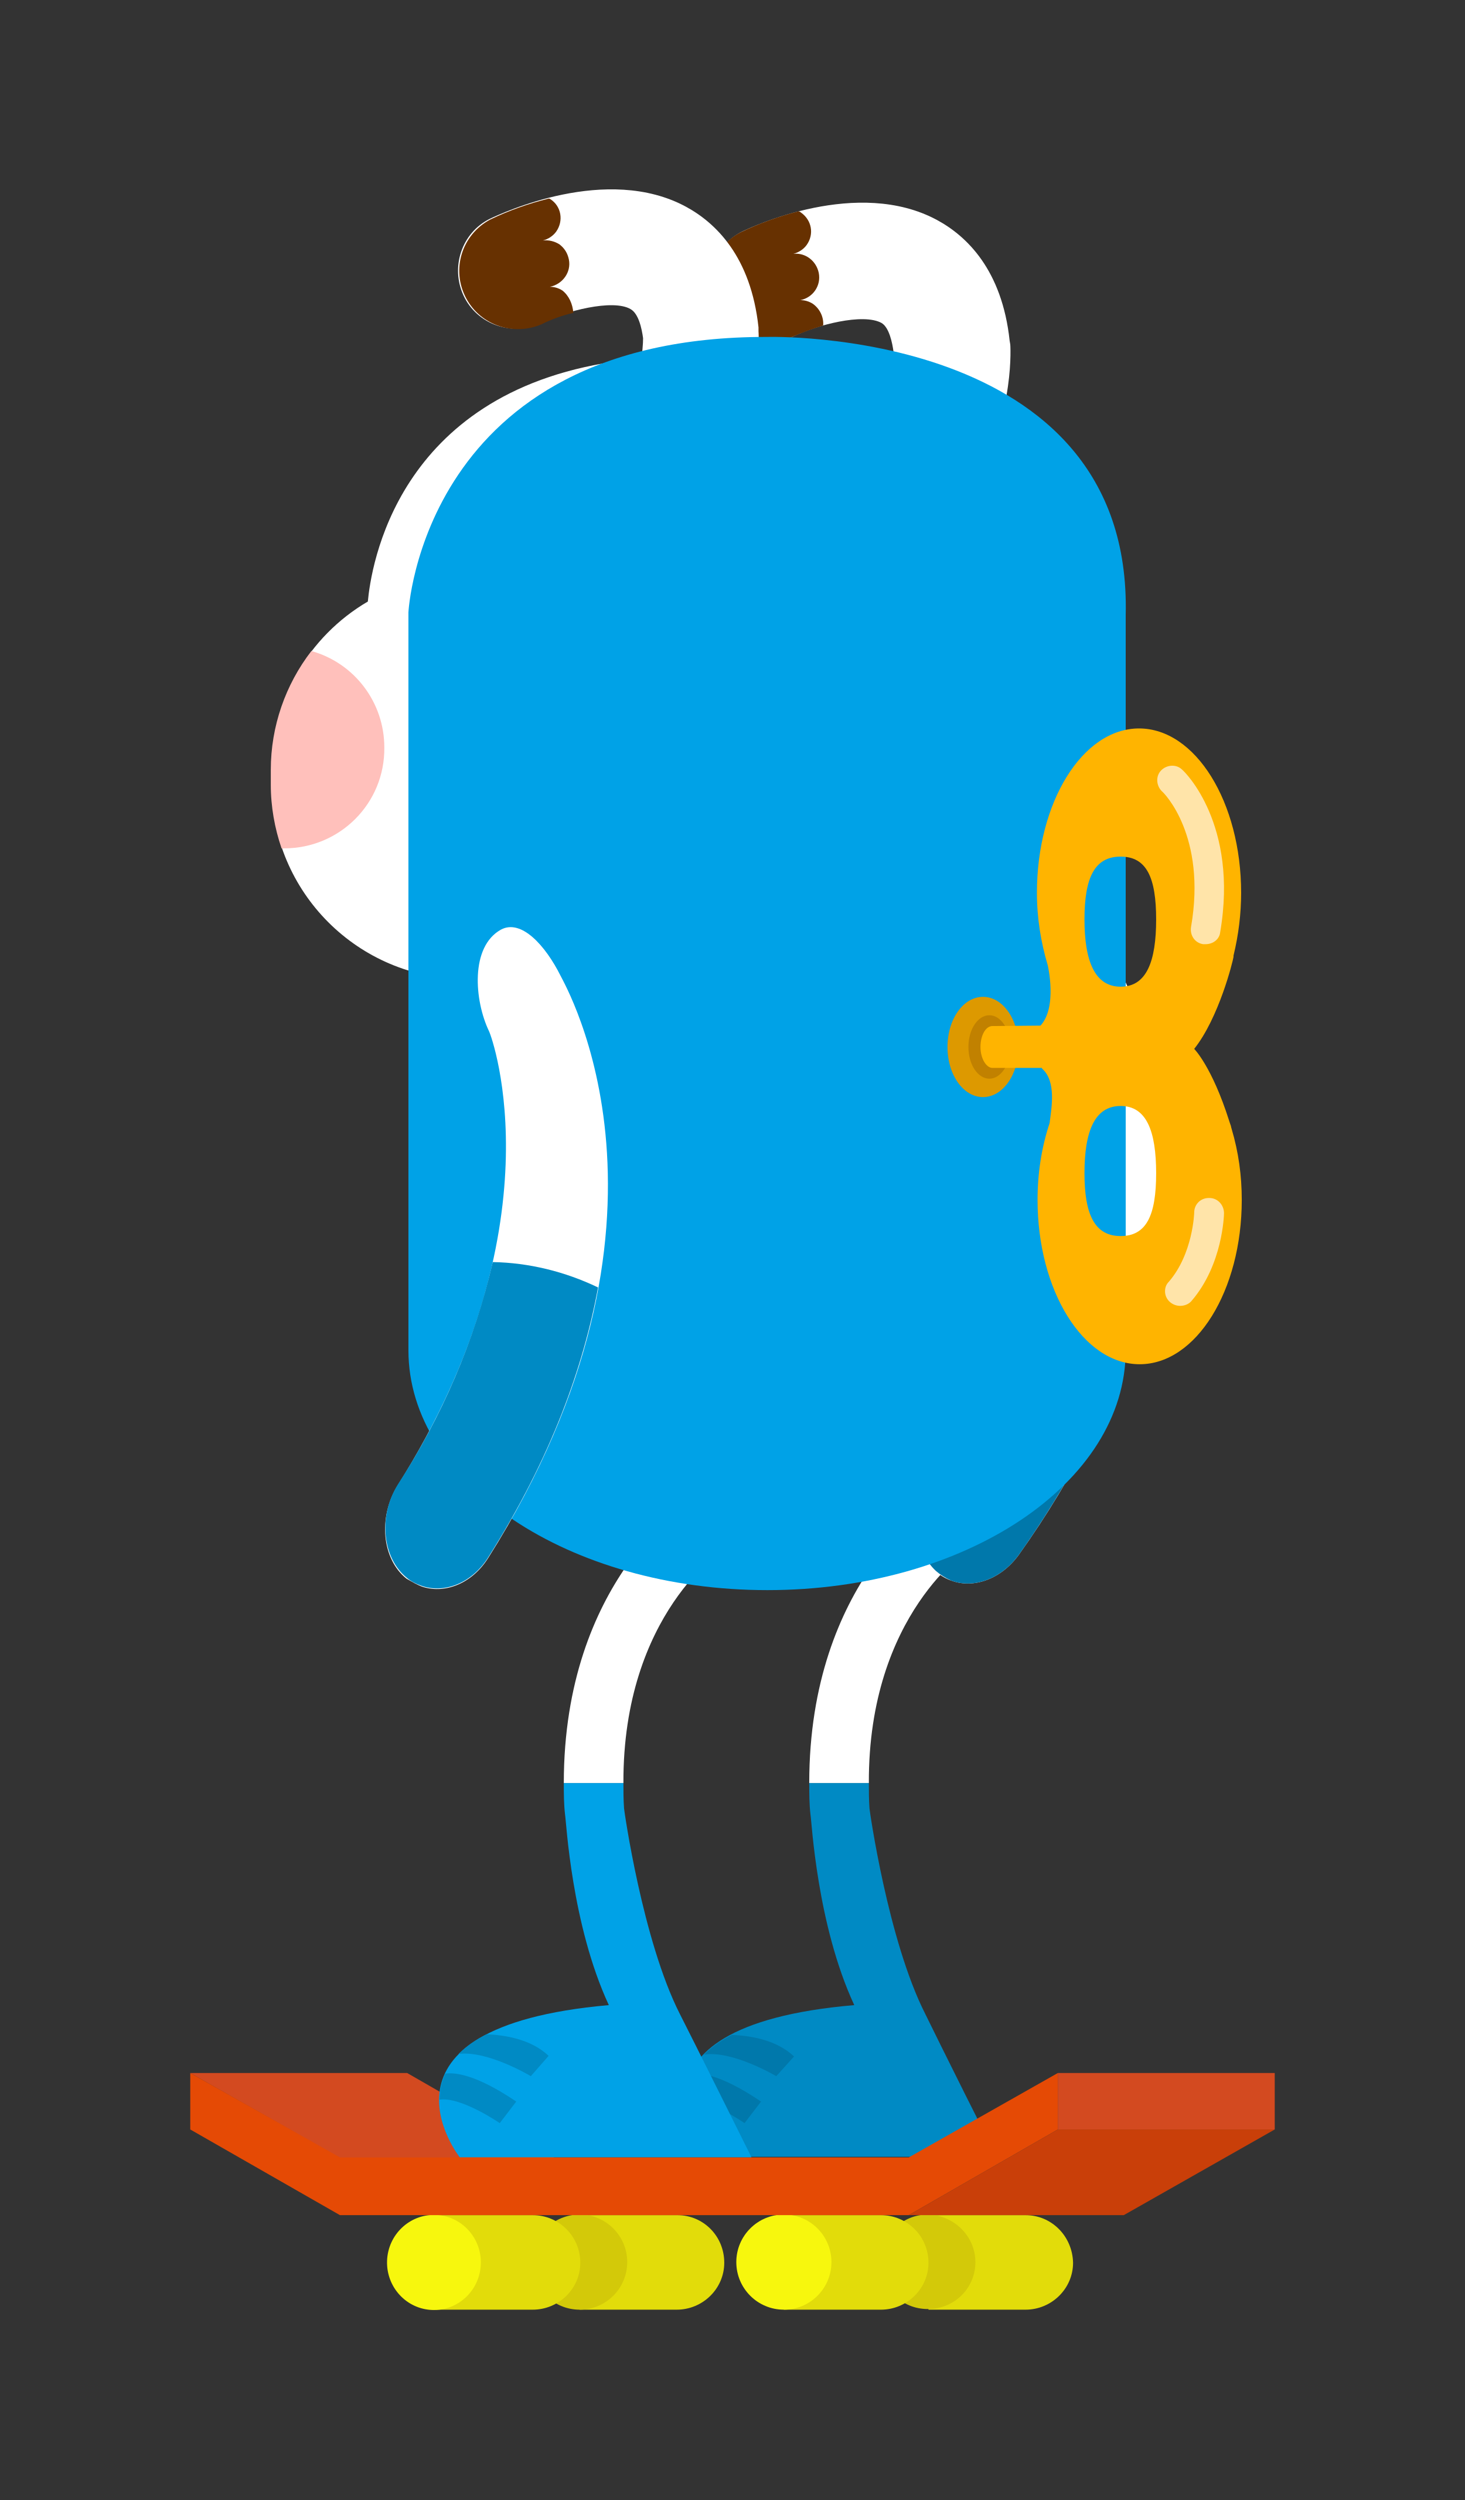 <?xml version="1.0" encoding="utf-8"?>
<!-- Generator: Adobe Illustrator 23.0.2, SVG Export Plug-In . SVG Version: 6.00 Build 0)  -->
<svg version="1.1" id="레이어_1" xmlns="http://www.w3.org/2000/svg" xmlns:xlink="http://www.w3.org/1999/xlink" x="0px"
	 y="0px" viewBox="0 0 231 394" style="enable-background:new 0 0 231 394;" xml:space="preserve">
<rect x="0" y="0" width="231" height="394" fill="#333333" stroke="none"/>
<style type="text/css">
	.st0{fill:#FFFFFF;}
	.st1{fill:#673101;}
	.st2{fill:#D34A20;}
	.st3{fill:#008AC4;}
	.st4{fill:#0078AB;}
	.st5{fill:#00A2E7;}
	.st6{fill:#FFC0BB;}
	.st7{fill:#DD9900;}
	.st8{fill:#C18100;}
	.st9{fill:#FFB400;}
	.st10{fill:#FFE4A9;}
	.st11{fill:#E2DC0A;}
	.st12{fill:#D3C909;}
	.st13{fill:#F7F70D;}
	.st14{fill:#E54A05;}
	.st15{fill:#C93F09;}
</style>
<title>자산 1</title>
<g>
	<path class="st0" d="M140.1,78.6l-0.2-0.2c-4.1-3-4.9-8.8-1.8-12.8c2.4-3.2,2.8-8.5,2.8-10.1c-0.2-1.5-0.7-3.9-1.9-4.6
		c-2.9-1.6-10.2,0.3-14.1,2.2c-4.6,2.1-10.1,0.1-12.2-4.5c-2-4.4-0.2-9.7,4.1-12c1.8-0.9,18.5-8.7,31-1.9c4.6,2.5,10.2,7.8,11.4,19
		l0.1,0.6c0.1,1.3,0.4,13.1-6.5,22.2C149.8,80.5,144.2,81.4,140.1,78.6z"/>
	<path class="st1" d="M128.2,47.9c-0.6-0.4-1.3-0.6-2-0.6c2-0.4,3.3-2.3,2.9-4.3c-0.4-1.9-2.1-3.2-4-3c0.8-0.2,1.6-0.7,2.1-1.4
		c1.2-1.7,0.8-3.9-0.9-5.1l0,0c-0.1-0.1-0.3-0.2-0.4-0.2c-3.1,0.8-6.2,1.9-9.1,3.3c-4.5,2.3-6.2,7.9-3.9,12.4
		c2.3,4.3,7.5,6.1,12,4.1c1.6-0.7,3.2-1.3,4.9-1.8C129.9,50,129.3,48.7,128.2,47.9z"/>
</g>
<g>
	<path class="st0" d="M100.6,76.4l-0.2-0.2c-4.1-3-4.9-8.8-1.8-12.8l0,0c2.4-3.2,2.8-8.5,2.8-10.1c-0.2-1.5-0.7-3.9-2-4.6
		c-2.8-1.6-10.2,0.3-14.1,2.2c-4.6,2.2-10.1,0.2-12.2-4.3s-0.3-9.9,4.1-12.1c1.9-0.9,18.5-8.7,31-1.9c4.6,2.5,10.2,7.8,11.4,19v0.6
		c0.1,1.3,0.4,13.1-6.5,22.2C110.1,78.3,104.6,79.2,100.6,76.4z"/>
	<path class="st1" d="M88.7,45.8c-0.6-0.4-1.3-0.6-2-0.6c2-0.4,3.4-2.3,3-4.3c-0.2-1-0.7-1.8-1.5-2.4c-0.8-0.5-1.7-0.7-2.6-0.6
		c0.8-0.2,1.6-0.7,2.1-1.4c1.2-1.7,0.8-4-0.9-5.1l0,0c-0.1-0.1-0.2-0.1-0.3-0.1c-3.2,0.8-6.3,1.9-9.2,3.3c-4.5,2.4-6.2,7.9-3.8,12.4
		c2.3,4.3,7.5,6,11.9,4.1c1.6-0.8,3.3-1.4,5-1.8C90.3,47.9,89.7,46.6,88.7,45.8z"/>
</g>
<polygon class="st2" points="87.7,340.2 53.8,340.2 30,326.7 64.2,326.7 "/>
<g>
	<path class="st3" d="M145.9,317.4c-5.9-11.6-8.8-32.2-8.8-32.4c-0.1-1.4-0.1-2.7-0.1-4h-9.4c0,1.6,0,3.3,0.2,5
		c0.2,1.1,1,17.3,6.9,30c-39.7,3.4-23.5,23.9-23.5,23.9h46C157.1,340,147.6,320.9,145.9,317.4z"/>
	<path class="st0" d="M136.4,281h-8.8c0-31.9,19.6-44.4,20.4-45c2.1-1.5,5.1-1,6.6,1.1s1,5.1-1.1,6.6c-0.2,0.1-0.3,0.2-0.5,0.3
		s-16.1,10.3-16,37H136.4z"/>
	<g>
		<path class="st4" d="M122.4,327.2l2.8-3.1c-2.8-2.7-7.1-3.3-9.8-3.4c-1.6,0.8-3.1,1.8-4.4,3.1
			C115.5,323.1,122.4,327.2,122.4,327.2z"/>
		<path class="st4" d="M117.4,334.6l2.6-3.4c-6.5-4.4-9.8-4.6-11.3-4.4c-0.6,1.3-0.9,2.7-0.9,4.1
			C111.4,330.4,117.4,334.6,117.4,334.6z"/>
	</g>
</g>
<g>
	<path class="st5" d="M107.2,317.4c-5.9-11.6-8.8-32.2-8.8-32.4c-0.1-1.4-0.1-2.7-0.1-4h-9.4c0,1.6,0,3.3,0.2,5
		c0.2,1.1,1,17.3,6.9,30c-39.7,3.5-23.5,24-23.5,24h46C118.5,340,109,320.9,107.2,317.4z"/>
	<path class="st0" d="M97.7,281h-8.8c0-31.9,19.6-44.4,20.4-45c2.2-1.4,5.1-0.7,6.5,1.5s0.7,5.1-1.5,6.5c-0.2,0.1-16.1,10.3-16,37
		H97.7z"/>
	<g>
		<path class="st3" d="M83.7,327.2l2.8-3.2c-2.8-2.7-7.1-3.3-9.8-3.4c-1.6,0.8-3.1,1.8-4.4,3.1C76.9,323.1,83.7,327.2,83.7,327.2z"
			/>
		<path class="st3" d="M78.8,334.6l2.6-3.4c-6.5-4.4-9.8-4.6-11.2-4.4c-0.6,1.3-0.9,2.7-0.9,4.1C72.7,330.4,78.8,334.6,78.8,334.6z"
			/>
	</g>
</g>
<path class="st0" d="M111.3,56.1c0,0-11.6,0.3-14.5,0.9C62.4,62.1,58.5,89.5,58,94.8c-9.4,5.5-15.2,15.6-15.2,26.5v2.4
	c0,16.9,13.7,30.6,30.6,30.6h37.7c29.8,0,54-22,54-49.1S141.1,56.2,111.3,56.1z"/>
<path class="st6" d="M60.6,117.8c0-7.1-4.7-13.3-11.5-15.2c-4.1,5.3-6.4,11.9-6.4,18.7v2.4c0,3.4,0.6,6.8,1.7,10h0.4
	C53.6,133.7,60.7,126.6,60.6,117.8L60.6,117.8z"/>
<g>
	<path class="st0" d="M150,249.1c3.5,1.3,7.8-0.2,10.6-4c36.7-51.4,17.3-89.4,16.6-90.9c-2.2-4.9-5.7-9.3-8.9-7.8
		c-5.1,2.4-4.9,11-2.8,15.9c0.5,1.3,9.4,31.6-18.5,70.6c-3.4,4.8-3.1,11.4,0.6,14.8C148.3,248.3,149.1,248.8,150,249.1z"/>
	<path class="st4" d="M147.6,247.6c0.7,0.6,1.5,1.1,2.4,1.5c3.5,1.3,7.8-0.2,10.6-4c10.8-15.2,16.8-29.2,19.7-41.4
		c-5-2.8-10.6-4.5-16.3-5c-3.7,12.3-9.4,23.8-17,34.1C143.6,237.6,143.9,244.2,147.6,247.6z"/>
</g>
<path class="st5" d="M120.9,53.1C66.6,53,64.4,96.5,64.4,96.5v116.3c0,20.9,25.3,37.8,56.6,37.8s56.5-16.9,56.5-37.8V96.9
	C178.6,51.4,120.9,53.1,120.9,53.1z"/>
<g>
	<g>
		<path class="st7" d="M149.4,165c0,4.4,2.5,7.9,5.6,7.9s5.6-3.5,5.6-7.9s-2.5-7.9-5.6-7.9S149.4,160.6,149.4,165z"/>
		<path class="st8" d="M152.7,165c0,2.8,1.5,5,3.3,5s3.3-2.2,3.3-5s-1.5-5-3.3-5S152.7,162.2,152.7,165z"/>
		<path class="st9" d="M156.5,161.7L156.5,161.7c-1.1,0-1.9,1.5-1.9,3.3s0.9,3.3,1.9,3.3h11.1v-6.7L156.5,161.7L156.5,161.7z"/>
	</g>
	<path class="st9" d="M164.3,168.4c2.3,2,1.5,6.2,1.2,8.6c-1.3,3.9-1.9,8-1.9,12.1c0,14.3,7.2,25.9,16.1,25.9s16.1-11.6,16.1-25.9
		c0-3.8-0.5-7.5-1.6-11.2l0,0c-0.1-0.3-0.1-0.5-0.2-0.7l-0.2-0.6c-2.7-8.5-5.5-11.3-5.5-11.3c3.9-4.9,6.1-13.8,6.2-14.5
		c0,0,0,0,0-0.1v-0.1l0,0c0.8-3.3,1.2-6.6,1.2-9.9c0-14.3-7.2-25.9-16.1-25.9s-16.1,11.6-16.1,25.9c0,3.9,0.6,7.7,1.7,11.4l0,0
		c0,0,1.6,6.7-1.2,9.6L164.3,168.4z M171,184.9c0-6.6,1.6-10.6,5.7-10.6s5.6,4,5.6,10.6s-1.5,9.9-5.6,9.9S171,191.4,171,184.9z
		 M171,144.9c0-6.6,1.6-9.9,5.7-9.9s5.6,3.3,5.6,9.9s-1.5,10.6-5.6,10.6S171,151.4,171,144.9L171,144.9z"/>
	<g>
		<path class="st10" d="M190.1,148.8h-0.4c-1.3-0.2-2.1-1.4-1.9-2.7l0,0c2.5-14.4-4.3-21.2-4.6-21.4c-0.9-0.9-1-2.4-0.1-3.3
			s2.4-1,3.3-0.1c0.4,0.3,8.9,8.6,6,25.6C192.3,148,191.3,148.8,190.1,148.8z"/>
		<path class="st10" d="M186.1,205.8c-1.3,0-2.4-1-2.4-2.3c0-0.6,0.2-1.1,0.6-1.5c3.8-4.4,4-10.8,4-10.9c0-1.3,1-2.3,2.3-2.3h0.1
			c1.3,0,2.3,1.1,2.3,2.4c0,0.3-0.2,8.1-5.1,13.8C187.5,205.5,186.8,205.8,186.1,205.8z"/>
	</g>
</g>
<g>
	<path class="st0" d="M66.7,250.1c3.6,1.1,7.8-0.6,10.3-4.6c33.7-53.4,12.1-90.2,11.4-91.7c-2.4-4.8-6.2-9-9.4-7.3
		c-4.9,2.7-4.2,11.2-1.9,16c0.6,1.2,11.2,31-14.4,71.6c-3.1,5-2.5,11.6,1.4,14.7C65,249.3,65.8,249.8,66.7,250.1z"/>
	<path class="st3" d="M64.2,248.7c0.7,0.6,1.6,1,2.5,1.3c3.6,1.1,7.8-0.6,10.3-4.6c10-15.8,15-30.1,17.3-42.5
		c-5.2-2.5-10.9-3.9-16.6-4c-2.9,12.5-8,24.3-15,35.1C59.6,239,60.3,245.6,64.2,248.7z"/>
</g>
<g>
	<g>
		<path class="st11" d="M161.7,349.1h-15.3V364h15.3c4.1,0,7.5-3.3,7.5-7.4C169.1,352.4,165.8,349.1,161.7,349.1L161.7,349.1z"/>
		<path class="st12" d="M153.8,356.5c0,4.1-3.3,7.4-7.5,7.4s-7.4-3.3-7.4-7.5c0-4.1,3.3-7.4,7.4-7.4
			C150.4,349.1,153.8,352.4,153.8,356.5z"/>
	</g>
	<g>
		<path class="st11" d="M138.9,349.1h-15.3V364h15.3c4.1,0,7.5-3.3,7.5-7.4C146.4,352.4,143,349.1,138.9,349.1L138.9,349.1z"/>
		<ellipse class="st13" cx="123.6" cy="356.5" rx="7.5" ry="7.5"/>
	</g>
	<g>
		<path class="st11" d="M106.8,349.1H91.4V364h15.3c4.1,0,7.5-3.3,7.5-7.4C114.2,352.4,110.9,349.1,106.8,349.1L106.8,349.1z"/>
		<circle class="st12" cx="91.4" cy="356.5" r="7.5"/>
	</g>
	<g>
		<path class="st11" d="M84,349.1H68.7V364H84c4.1,0,7.5-3.3,7.5-7.4C91.5,352.4,88.1,349.1,84,349.1L84,349.1z"/>
		
			<ellipse transform="matrix(3.327950e-02 -0.999 0.999 3.327950e-02 -290.003 413.223)" class="st13" cx="68.6" cy="356.5" rx="7.5" ry="7.4"/>
	</g>
	<g>
		<polygon class="st14" points="143.3,340 53.6,340 30,326.7 30,335.6 53.6,349.1 143.3,349.1 166.8,335.6 166.8,326.7 		"/>
		<polygon class="st15" points="143.3,349.1 177.2,349.1 201,335.6 166.8,335.6 		"/>
		<rect x="166.8" y="326.7" class="st2" width="34.2" height="8.9"/>
	</g>
</g>
</svg>
